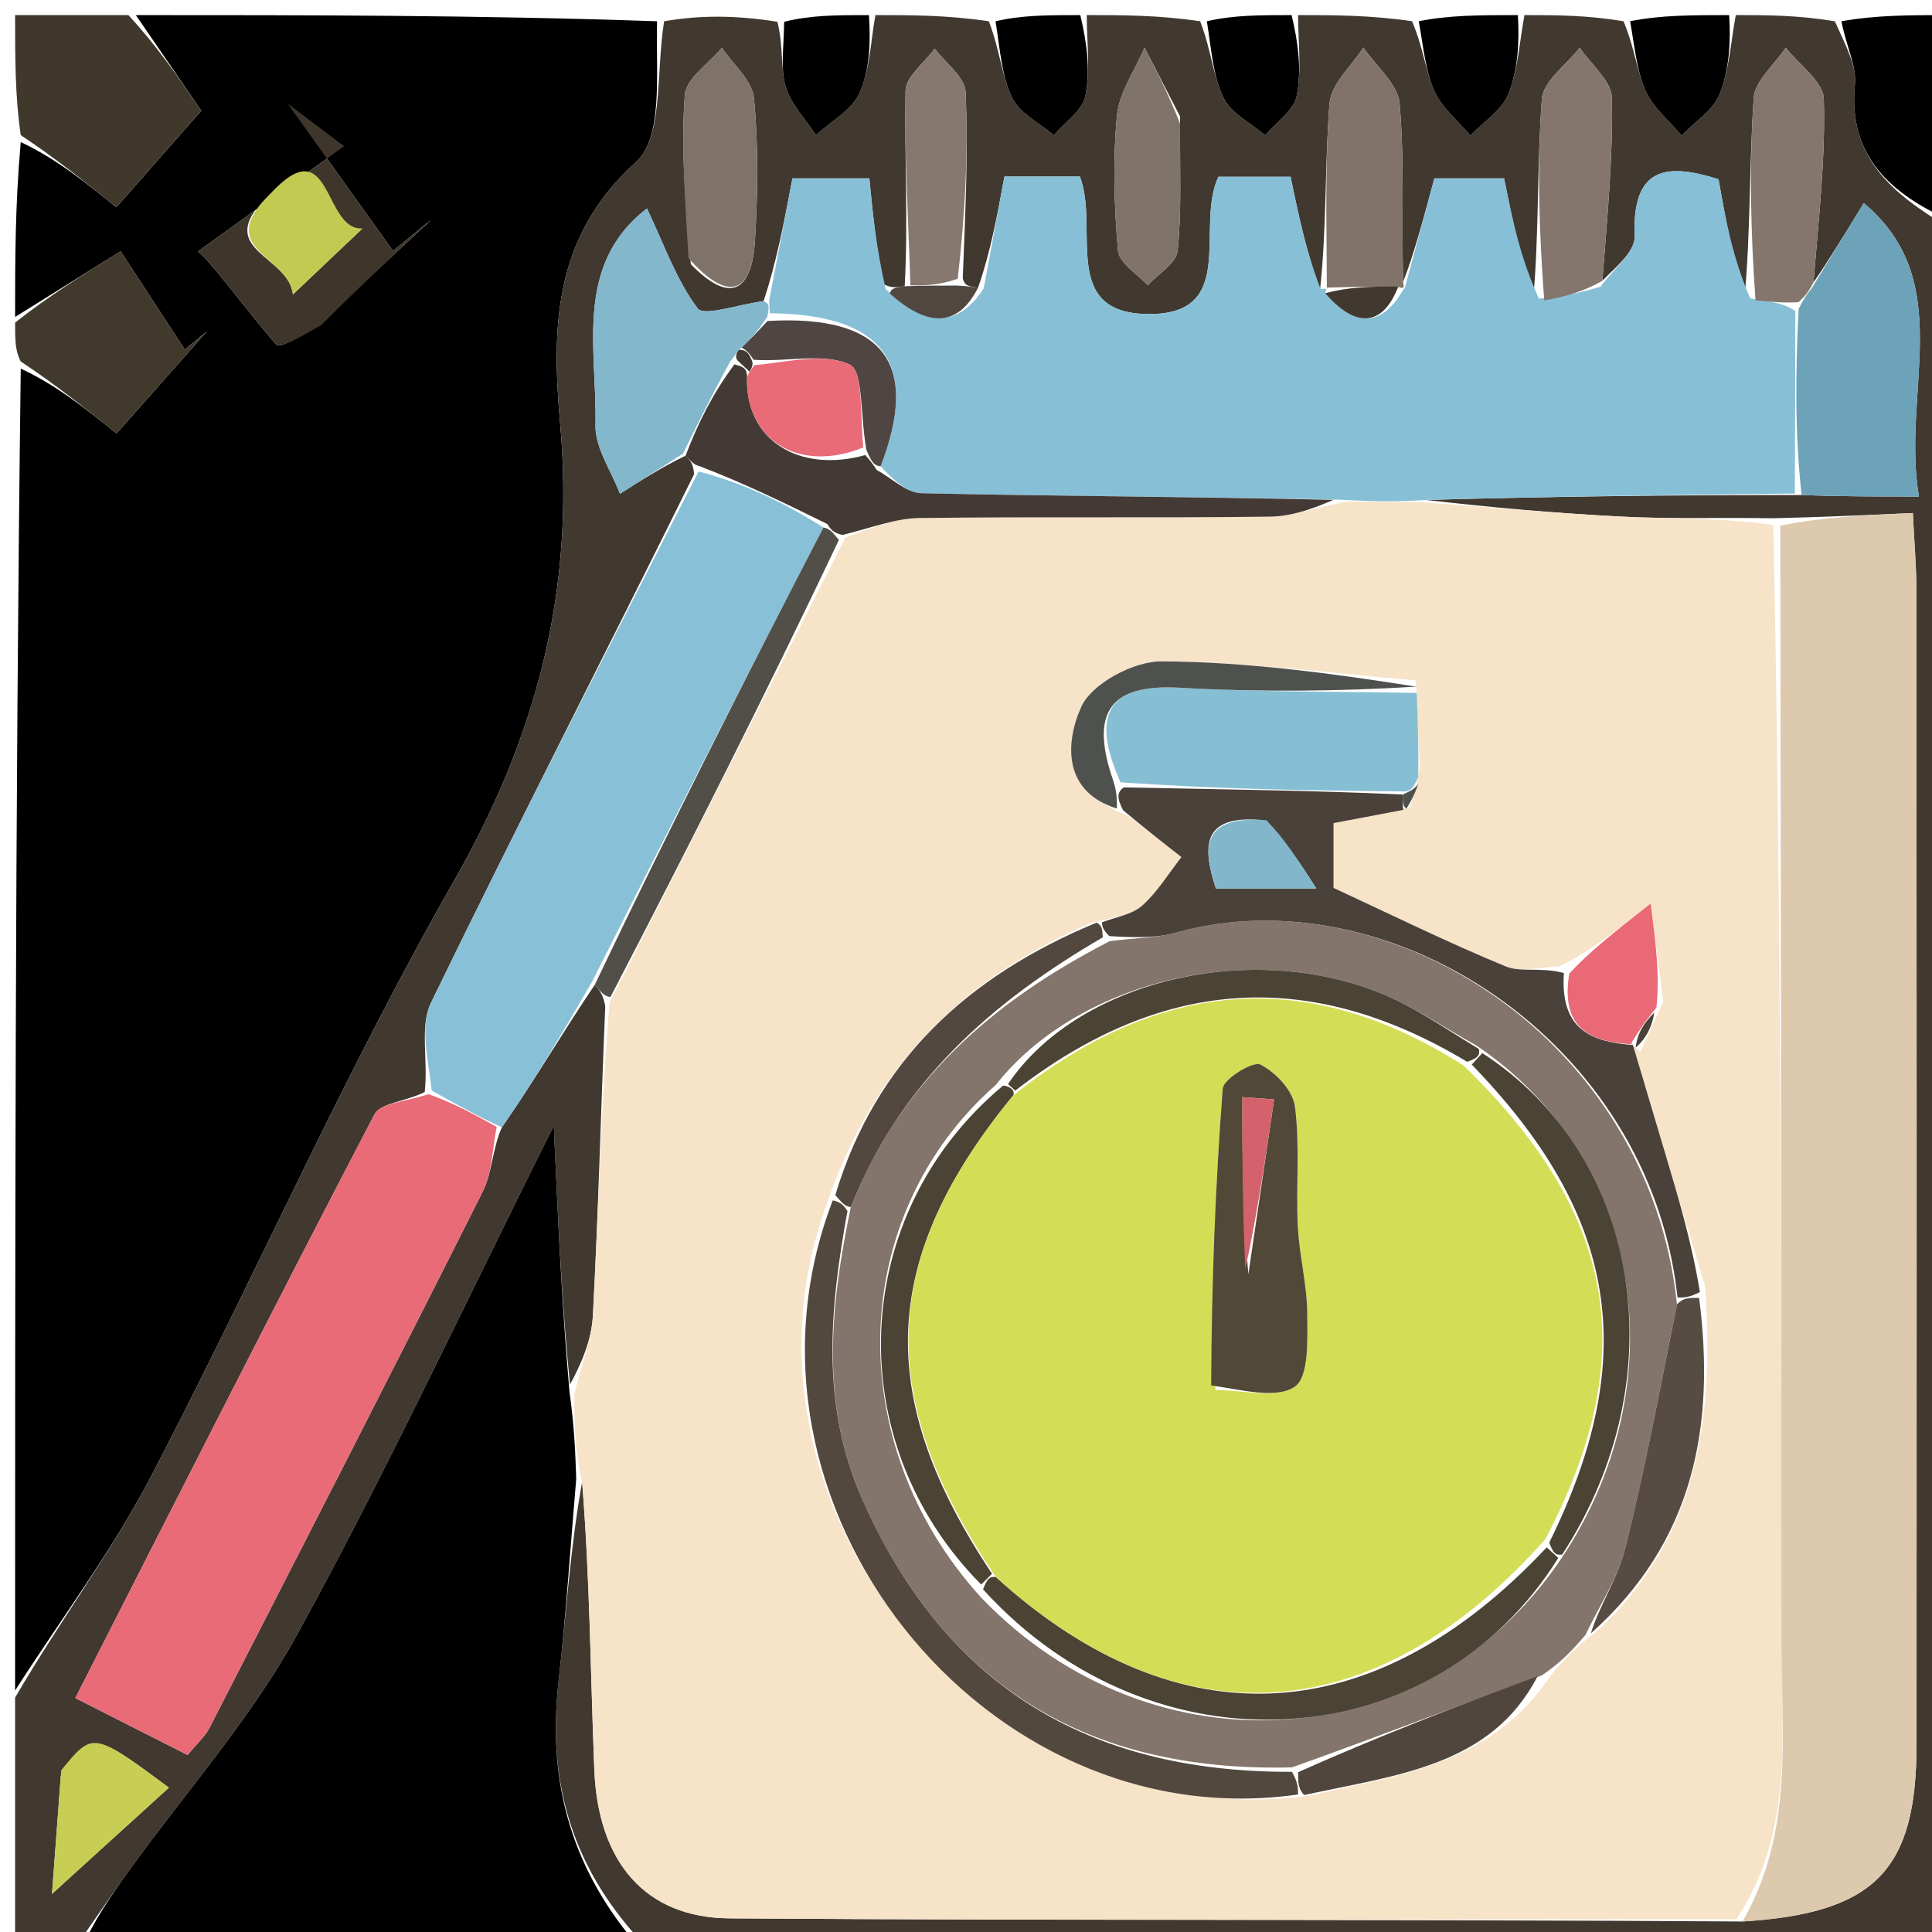<svg version="1.1" id="Layer_1" xmlns="http://www.w3.org/2000/svg" xmlns:xlink="http://www.w3.org/1999/xlink" x="0px" y="0px"
	 width="100%" viewBox="0 0 128 128" enable-background="new 0 0 128 128" xml:space="preserve">
<path fill="#000000" opacity="1" stroke="none" 
	d="
M1,21 
	C1,17.307 1,13.614 1.375,9.414 
	C3.751,10.53 5.753,12.152 7.705,13.734 
	C9.692,11.475 11.647,9.253 13.336,7.332 
	C11.835,5.14 10.417,3.07 9,1 
	C20.354,1 31.708,1 43.532,1.409 
	C43.445,4.866 43.957,9.101 42.134,10.741 
	C36.589,15.729 36.561,21.862 37.115,28.101 
	C38.084,39.024 35.591,48.715 30.108,58.309 
	C22.797,71.101 16.862,84.672 10.04,97.755 
	C7.45,102.723 4.038,107.264 1,112 
	C1,82.979 1,53.958 1.375,24.421 
	C3.765,25.531 5.782,27.157 7.719,28.719 
	C9.749,26.426 11.721,24.199 13.692,21.972 
	C13.208,22.367 12.723,22.762 12.239,23.157 
	C10.668,20.751 9.098,18.345 7.992,16.651 
	C5.391,18.269 3.196,19.634 1,21 
M21.466,21.194 
	C23.837,18.979 26.208,16.764 28.578,14.55 
	C27.731,15.241 26.883,15.933 26.036,16.625 
	C23.71,13.371 21.383,10.117 19.057,6.863 
	C20.304,7.804 21.55,8.745 22.797,9.685 
	C19.571,12.009 16.345,14.333 13.119,16.657 
	C14.005,17.357 16.037,20.196 18.304,22.834 
	C18.543,23.112 20.166,22.2 21.466,21.194 
z"/>
<path fill="#413830" opacity="1" stroke="none" 
	d="
M1,112.47 
	C4.038,107.264 7.45,102.723 10.04,97.755 
	C16.862,84.672 22.797,71.101 30.108,58.309 
	C35.591,48.715 38.084,39.024 37.115,28.101 
	C36.561,21.862 36.589,15.729 42.134,10.741 
	C43.957,9.101 43.445,4.866 44,1.409 
	C46.371,1 48.741,1 51.507,1.444 
	C51.93,3.186 51.696,4.563 52.058,5.76 
	C52.408,6.919 53.37,7.894 54.064,8.949 
	C55.057,8.032 56.441,7.289 56.947,6.155 
	C57.645,4.592 57.681,2.732 58,1 
	C60.371,1 62.741,1 65.513,1.408 
	C66.271,3.393 66.372,5.097 67.07,6.505 
	C67.577,7.526 68.875,8.155 69.82,8.959 
	C70.548,8.097 71.716,7.321 71.909,6.352 
	C72.251,4.63 72.002,2.791 72,1 
	C74.371,1 76.741,1 79.514,1.408 
	C80.273,3.392 80.374,5.096 81.073,6.504 
	C81.579,7.526 82.876,8.155 83.821,8.959 
	C84.549,8.097 85.716,7.321 85.909,6.352 
	C86.251,4.63 86.002,2.79 86,1 
	C88.371,1 90.741,1 93.553,1.405 
	C94.324,3.237 94.448,4.757 95.045,6.061 
	C95.55,7.163 96.603,8.015 97.413,8.977 
	C98.28,8.073 99.502,7.31 99.931,6.232 
	C100.578,4.603 100.671,2.755 101,1 
	C103.042,1 105.083,1 107.56,1.405 
	C108.324,3.236 108.448,4.756 109.045,6.059 
	C109.55,7.162 110.602,8.014 111.412,8.977 
	C112.279,8.073 113.502,7.31 113.93,6.232 
	C114.578,4.604 114.671,2.755 115,1 
	C117.042,1 119.083,1 121.562,1.409 
	C122.319,3.084 123.017,4.387 122.895,5.609 
	C122.409,10.465 125.448,12.863 129,15 
	C129,52.917 129,90.834 129,129 
	C100.313,129 71.625,129 42.489,128.641 
	C37.694,123.458 36.289,117.786 37.004,111.42 
	C37.505,106.951 37.793,102.457 38.567,98.177 
	C39.088,104.671 39.12,110.965 39.375,117.251 
	C39.624,123.367 42.742,127.057 48.346,127.096 
	C70.576,127.251 92.808,127.154 115.441,127.304 
	C124.268,126.757 126.975,123.881 126.977,115.553 
	C126.986,90.098 126.985,64.643 126.971,39.188 
	C126.97,37.584 126.826,35.981 126.73,33.989 
	C123.503,34.135 120.717,34.26 117.47,34.336 
	C113.867,34.277 110.719,34.389 107.585,34.234 
	C103.056,34.01 98.537,33.593 94.47,33.122 
	C102.922,32.89 110.917,32.793 119.359,32.797 
	C122.062,32.897 124.319,32.897 127.133,32.897 
	C125.965,25.923 129.691,18.664 123.481,13.454 
	C122.138,15.651 121.079,17.382 120.147,18.709 
	C120.503,14.386 120.945,10.463 120.832,6.556 
	C120.798,5.401 119.196,4.291 118.312,3.161 
	C117.57,4.273 116.264,5.348 116.186,6.505 
	C115.887,10.941 115.983,15.404 115.58,19.722 
	C114.774,17.04 114.321,14.492 113.856,11.876 
	C110.376,10.769 108.121,11.074 108.3,15.643 
	C108.343,16.73 106.831,17.878 106.161,18.605 
	C106.492,14.299 106.872,10.384 106.79,6.478 
	C106.766,5.358 105.406,4.265 104.659,3.16 
	C103.784,4.291 102.241,5.372 102.152,6.561 
	C101.823,10.979 101.971,15.432 101.585,19.745 
	C100.714,17.069 100.197,14.521 99.649,11.817 
	C98.007,11.817 96.312,11.817 95.031,11.817 
	C94.283,14.589 93.667,16.871 92.957,18.685 
	C92.856,14.428 93.059,10.621 92.727,6.861 
	C92.612,5.563 91.164,4.383 90.325,3.15 
	C89.543,4.378 88.185,5.562 88.084,6.845 
	C87.761,10.938 87.905,15.068 87.458,19.17 
	C86.537,16.692 86.026,14.227 85.503,11.71 
	C83.813,11.71 82.24,11.71 80.723,11.71 
	C79.158,15.009 82.064,20.833 76.107,20.807 
	C70.171,20.782 72.862,15.102 71.545,11.696 
	C69.879,11.696 68.159,11.696 66.547,11.696 
	C66.052,14.369 65.614,16.734 64.799,19.057 
	C64.171,18.977 63.921,18.939 63.785,18.454 
	C63.957,14.031 64.155,10.05 63.971,6.086 
	C63.925,5.102 62.642,4.176 61.927,3.223 
	C61.251,4.154 60.013,5.074 59.995,6.016 
	C59.915,10.309 60.178,14.609 59.938,18.965 
	C59.304,19.054 59.05,19.084 58.522,18.82 
	C58.032,16.295 57.815,14.063 57.596,11.816 
	C55.574,11.816 53.894,11.816 52.502,11.816 
	C51.93,14.815 51.445,17.36 50.587,19.953 
	C48.834,20.183 46.639,20.98 46.224,20.432 
	C44.799,18.545 43.997,16.188 42.863,13.81 
	C37.991,17.567 39.567,23.145 39.451,28.166 
	C39.416,29.669 40.501,31.197 41.073,32.714 
	C42.465,31.829 43.858,30.943 45.419,30.193 
	C45.787,30.542 45.935,30.787 45.984,31.42 
	C40.108,43.316 34.196,54.816 28.549,66.444 
	C27.794,68 28.378,70.206 28.138,72.35 
	C26.863,72.987 25.202,73.075 24.81,73.826 
	C18.145,86.6 11.637,99.456 4.989,112.501 
	C7.701,113.876 10.023,115.053 12.43,116.273 
	C13.076,115.485 13.589,115.041 13.876,114.481 
	C19.943,102.65 26.015,90.822 31.984,78.941 
	C32.618,77.679 32.616,76.096 33.252,74.69 
	C35.465,71.508 37.334,68.297 39.407,65.244 
	C39.795,65.692 39.979,65.982 40.099,66.672 
	C39.8,73.769 39.635,80.469 39.281,87.16 
	C39.195,88.794 38.493,90.395 37.762,91.729 
	C37.218,86.318 36.987,81.189 36.689,74.581 
	C30.595,86.774 25.488,97.749 19.665,108.332 
	C16.616,113.875 12.304,118.722 8.577,123.893 
	C7.362,125.579 6.191,127.297 5,129 
	C3.695,129 2.391,129 1,129 
	C1,123.647 1,118.294 1,112.47 
M45.767,17.502 
	C48.346,20.16 49.809,19.359 50.017,15.947 
	C50.207,12.805 50.253,9.624 49.952,6.5 
	C49.84,5.332 48.569,4.275 47.826,3.167 
	C46.967,4.206 45.453,5.195 45.371,6.292 
	C45.112,9.742 45.39,13.232 45.767,17.502 
M78.182,7.715 
	C77.397,6.195 76.613,4.674 75.829,3.153 
	C75.191,4.654 74.147,6.116 74.001,7.663 
	C73.723,10.623 73.811,13.643 74.069,16.61 
	C74.14,17.426 75.354,18.142 76.043,18.904 
	C76.734,18.144 77.934,17.437 78.021,16.614 
	C78.297,13.985 78.16,11.312 78.182,7.715 
M4.026,117.683 
	C3.86,119.915 3.694,122.146 3.446,125.474 
	C6.49,122.707 8.802,120.605 11.19,118.435 
	C6.156,114.71 6.156,114.71 4.026,117.683 
z"/>
<path fill="#000000" opacity="1" stroke="none" 
	d="
M5.469,129 
	C6.191,127.297 7.362,125.579 8.577,123.893 
	C12.304,118.722 16.616,113.875 19.665,108.332 
	C25.488,97.749 30.595,86.774 36.689,74.581 
	C36.987,81.189 37.218,86.318 37.725,92.154 
	C38.059,94.566 38.117,96.27 38.176,97.975 
	C37.793,102.457 37.505,106.951 37.004,111.42 
	C36.289,117.786 37.694,123.458 42.02,128.641 
	C29.979,129 17.958,129 5.469,129 
z"/>
<path fill="#41382C" opacity="1" stroke="none" 
	d="
M8.505,1 
	C10.417,3.07 11.835,5.14 13.336,7.332 
	C11.647,9.253 9.692,11.475 7.705,13.734 
	C5.753,12.152 3.751,10.53 1.375,8.954 
	C1,6.418 1,3.835 1,1 
	C3.334,1 5.672,1 8.505,1 
z"/>
<path fill="#41392C" opacity="1" stroke="none" 
	d="
M1,21.375 
	C3.196,19.634 5.391,18.269 7.992,16.651 
	C9.098,18.345 10.668,20.751 12.239,23.157 
	C12.723,22.762 13.208,22.367 13.692,21.972 
	C11.721,24.199 9.749,26.426 7.719,28.719 
	C5.782,27.157 3.765,25.531 1.375,23.952 
	C1,23.25 1,22.5 1,21.375 
z"/>
<path fill="#000000" opacity="1" stroke="none" 
	d="
M129,14.526 
	C125.448,12.863 122.409,10.465 122.895,5.609 
	C123.017,4.387 122.319,3.084 121.999,1.409 
	C124.282,1 126.565,1 129,1 
	C129,5.35 129,9.701 129,14.526 
z"/>
<path fill="#000000" opacity="1" stroke="none" 
	d="
M114.562,1 
	C114.671,2.755 114.578,4.604 113.93,6.232 
	C113.502,7.31 112.279,8.073 111.412,8.977 
	C110.602,8.014 109.55,7.162 109.045,6.059 
	C108.448,4.756 108.324,3.236 107.998,1.405 
	C110.042,1 112.083,1 114.562,1 
z"/>
<path fill="#000000" opacity="1" stroke="none" 
	d="
M100.562,1 
	C100.671,2.755 100.578,4.603 99.931,6.232 
	C99.502,7.31 98.28,8.073 97.413,8.977 
	C96.603,8.015 95.55,7.163 95.045,6.061 
	C94.448,4.757 94.324,3.237 93.997,1.405 
	C96.042,1 98.083,1 100.562,1 
z"/>
<path fill="#000000" opacity="1" stroke="none" 
	d="
M57.572,1 
	C57.681,2.732 57.645,4.592 56.947,6.155 
	C56.441,7.289 55.057,8.032 54.064,8.949 
	C53.37,7.894 52.408,6.919 52.058,5.76 
	C51.696,4.563 51.93,3.186 51.952,1.444 
	C53.714,1 55.429,1 57.572,1 
z"/>
<path fill="#000000" opacity="1" stroke="none" 
	d="
M71.572,1 
	C72.002,2.791 72.251,4.63 71.909,6.352 
	C71.716,7.321 70.548,8.097 69.82,8.959 
	C68.875,8.155 67.577,7.526 67.07,6.505 
	C66.372,5.097 66.271,3.393 65.957,1.408 
	C67.714,1 69.429,1 71.572,1 
z"/>
<path fill="#000000" opacity="1" stroke="none" 
	d="
M85.572,1 
	C86.002,2.79 86.251,4.63 85.909,6.352 
	C85.716,7.321 84.549,8.097 83.821,8.959 
	C82.876,8.155 81.579,7.526 81.073,6.504 
	C80.374,5.096 80.273,3.392 79.958,1.408 
	C81.714,1 83.429,1 85.572,1 
z"/>
<path fill="#3E362A" opacity="1" stroke="none" 
	d="
M21.306,21.517 
	C20.166,22.2 18.543,23.112 18.304,22.834 
	C16.037,20.196 14.005,17.357 13.119,16.657 
	C16.345,14.333 19.571,12.009 22.797,9.685 
	C21.55,8.745 20.304,7.804 19.057,6.863 
	C21.383,10.117 23.71,13.371 26.036,16.625 
	C26.883,15.933 27.731,15.241 28.578,14.55 
	C26.208,16.764 23.837,18.979 21.306,21.517 
M17.636,13.113 
	C14.109,16.57 19.138,16.924 19.408,19.507 
	C21.262,17.748 22.634,16.447 24.006,15.145 
	C21.385,15.308 22.012,8.381 17.636,13.113 
z"/>
<path fill="#F7E3C7" opacity="1" stroke="none" 
	d="
M38.567,98.177 
	C38.117,96.27 38.059,94.566 38.037,92.436 
	C38.493,90.395 39.195,88.794 39.281,87.16 
	C39.635,80.469 39.8,73.769 40.376,66.462 
	C45.74,55.88 50.764,45.908 56.02,35.608 
	C57.805,34.945 59.352,34.341 60.906,34.321 
	C68.659,34.222 76.414,34.33 84.167,34.229 
	C85.71,34.209 87.246,33.592 89.223,33.239 
	C91.111,33.238 92.562,33.248 94.014,33.258 
	C98.537,33.593 103.056,34.01 107.585,34.234 
	C110.719,34.389 113.867,34.277 117.488,34.779 
	C117.989,59.666 118.024,84.061 118.022,108.455 
	C118.022,114.837 118.886,121.375 115.039,127.151 
	C92.808,127.154 70.576,127.251 48.346,127.096 
	C42.742,127.057 39.624,123.367 39.375,117.251 
	C39.12,110.965 39.088,104.671 38.567,98.177 
M108.673,69.685 
	C109.083,68.798 109.494,67.911 110.197,66.367 
	C109.959,64.518 109.72,62.67 109.357,59.864 
	C106.724,61.94 105.357,63.017 103.28,64.03 
	C102.099,64.052 100.766,64.442 99.764,64.03 
	C95.97,62.469 92.284,60.647 88.349,58.827 
	C88.349,57.606 88.349,56.04 88.349,54.534 
	C90.091,54.203 91.533,53.929 93.376,53.506 
	C93.602,52.918 93.827,52.331 94.062,50.77 
	C93.994,49.149 93.926,47.528 93.804,45.078 
	C88.181,44.603 82.558,43.844 76.933,43.818 
	C75.099,43.81 72.321,45.295 71.632,46.837 
	C70.549,49.261 70.447,52.467 74.819,54.086 
	C75.97,54.985 77.121,55.885 78.273,56.784 
	C77.42,57.872 76.687,59.096 75.671,60 
	C74.992,60.604 73.909,60.754 72.297,61.142 
	C64.057,64.684 58.002,70.325 54.789,79.721 
	C47.433,99.668 65.263,121.88 86.794,118.964 
	C92.592,117.587 98.795,116.998 102.809,110.911 
	C103.556,110.044 104.302,109.177 105.747,108.118 
	C112.29,102.082 113.645,94.379 112.961,85.2 
	C112.069,82.232 111.176,79.264 110.287,76.295 
	C109.584,73.943 108.886,71.589 108.16,69.142 
	C108.16,69.142 108.064,69.131 108.673,69.685 
z"/>
<path fill="#87C0D6" opacity="1" stroke="none" 
	d="
M94.47,33.122 
	C92.562,33.248 91.111,33.238 88.78,33.106 
	C78.947,32.905 69.993,32.876 61.043,32.678 
	C60.046,32.656 59.07,31.673 58.344,30.891 
	C60.995,24.005 58.485,20.829 50.997,20.752 
	C50.978,20.281 50.969,20.092 50.96,19.904 
	C51.445,17.36 51.93,14.815 52.502,11.816 
	C53.894,11.816 55.574,11.816 57.596,11.816 
	C57.815,14.063 58.032,16.295 58.677,19.15 
	C61.359,21.612 63.427,21.788 65.176,19.099 
	C65.614,16.734 66.052,14.369 66.547,11.696 
	C68.159,11.696 69.879,11.696 71.545,11.696 
	C72.862,15.102 70.171,20.782 76.107,20.807 
	C82.064,20.833 79.158,15.009 80.723,11.71 
	C82.24,11.71 83.813,11.71 85.503,11.71 
	C86.026,14.227 86.537,16.692 87.494,19.147 
	C87.939,19.138 87.918,19.056 87.795,19.427 
	C89.772,21.73 91.599,21.695 93.033,19.072 
	C93.004,19.096 93.051,19.154 93.051,19.154 
	C93.667,16.871 94.283,14.589 95.031,11.817 
	C96.312,11.817 98.007,11.817 99.649,11.817 
	C100.197,14.521 100.714,17.069 101.956,19.781 
	C103.798,19.63 104.916,19.314 106.034,18.998 
	C106.831,17.878 108.343,16.73 108.3,15.643 
	C108.121,11.074 110.376,10.769 113.856,11.876 
	C114.321,14.492 114.774,17.04 115.954,19.762 
	C117.432,20.008 118.183,20.08 118.944,20.603 
	C118.94,24.935 118.927,28.816 118.913,32.697 
	C110.917,32.793 102.922,32.89 94.47,33.122 
z"/>
<path fill="#DDC9AD" opacity="1" stroke="none" 
	d="
M115.441,127.304 
	C118.886,121.375 118.022,114.837 118.022,108.455 
	C118.024,84.061 117.989,59.666 117.95,34.829 
	C120.717,34.26 123.503,34.135 126.73,33.989 
	C126.826,35.981 126.97,37.584 126.971,39.188 
	C126.985,64.643 126.986,90.098 126.977,115.553 
	C126.975,123.881 124.268,126.757 115.441,127.304 
z"/>
<path fill="#E96B77" opacity="1" stroke="none" 
	d="
M32.909,74.662 
	C32.616,76.096 32.618,77.679 31.984,78.941 
	C26.015,90.822 19.943,102.65 13.876,114.481 
	C13.589,115.041 13.076,115.485 12.43,116.273 
	C10.023,115.053 7.701,113.876 4.989,112.501 
	C11.637,99.456 18.145,86.6 24.81,73.826 
	C25.202,73.075 26.863,72.987 28.396,72.491 
	C30.208,73.149 31.559,73.906 32.909,74.662 
z"/>
<path fill="#88C1D7" opacity="1" stroke="none" 
	d="
M33.252,74.69 
	C31.559,73.906 30.208,73.149 28.6,72.252 
	C28.378,70.206 27.794,68 28.549,66.444 
	C34.196,54.816 40.108,43.316 46.284,31.235 
	C49.36,32.036 52.087,33.378 54.554,34.95 
	C49.263,45.149 44.234,55.118 39.204,65.086 
	C37.334,68.297 35.465,71.508 33.252,74.69 
z"/>
<path fill="#6DA3B8" opacity="1" stroke="none" 
	d="
M119.359,32.797 
	C118.927,28.816 118.94,24.935 119.163,20.469 
	C119.589,19.627 119.804,19.371 120.02,19.114 
	C121.079,17.382 122.138,15.651 123.481,13.454 
	C129.691,18.664 125.965,25.923 127.133,32.897 
	C124.319,32.897 122.062,32.897 119.359,32.797 
z"/>
<path fill="#83B7CC" opacity="1" stroke="none" 
	d="
M50.587,19.953 
	C50.969,20.092 50.978,20.281 50.838,20.984 
	C50.169,22.011 49.649,22.524 48.973,23.17 
	C48.816,23.303 48.645,23.678 48.405,23.906 
	C47.193,26.109 46.222,28.084 45.251,30.058 
	C43.858,30.943 42.465,31.829 41.073,32.714 
	C40.501,31.197 39.416,29.669 39.451,28.166 
	C39.567,23.145 37.991,17.567 42.863,13.81 
	C43.997,16.188 44.799,18.545 46.224,20.432 
	C46.639,20.98 48.834,20.183 50.587,19.953 
z"/>
<path fill="#84766C" opacity="1" stroke="none" 
	d="
M120.147,18.709 
	C119.804,19.371 119.589,19.627 119.153,20.018 
	C118.183,20.08 117.432,20.008 116.307,19.896 
	C115.983,15.404 115.887,10.941 116.186,6.505 
	C116.264,5.348 117.57,4.273 118.312,3.161 
	C119.196,4.291 120.798,5.401 120.832,6.556 
	C120.945,10.463 120.503,14.386 120.147,18.709 
z"/>
<path fill="#84766C" opacity="1" stroke="none" 
	d="
M106.161,18.605 
	C104.916,19.314 103.798,19.63 102.311,19.909 
	C101.971,15.432 101.823,10.979 102.152,6.561 
	C102.241,5.372 103.784,4.291 104.659,3.16 
	C105.406,4.265 106.766,5.358 106.79,6.478 
	C106.872,10.384 106.492,14.299 106.161,18.605 
z"/>
<path fill="#817369" opacity="1" stroke="none" 
	d="
M87.904,19.161 
	C87.905,15.068 87.761,10.938 88.084,6.845 
	C88.185,5.562 89.543,4.378 90.325,3.15 
	C91.164,4.383 92.612,5.563 92.727,6.861 
	C93.059,10.621 92.856,14.428 92.957,18.685 
	C93.051,19.154 93.004,19.096 92.607,19.013 
	C90.78,18.971 89.349,19.014 87.918,19.056 
	C87.918,19.056 87.939,19.138 87.904,19.161 
z"/>
<path fill="#7F7268" opacity="1" stroke="none" 
	d="
M45.614,17.104 
	C45.39,13.232 45.112,9.742 45.371,6.292 
	C45.453,5.195 46.967,4.206 47.826,3.167 
	C48.569,4.275 49.84,5.332 49.952,6.5 
	C50.253,9.624 50.207,12.805 50.017,15.947 
	C49.809,19.359 48.346,20.16 45.614,17.104 
z"/>
<path fill="#443A35" opacity="1" stroke="none" 
	d="
M45.419,30.193 
	C46.222,28.084 47.193,26.109 48.657,24.142 
	C49.318,24.306 49.486,24.464 49.494,24.952 
	C49.343,29.18 52.963,31.37 57.329,30.147 
	C57.716,30.576 57.9,30.856 58.085,31.136 
	C59.07,31.673 60.046,32.656 61.043,32.678 
	C69.993,32.876 78.947,32.905 88.342,33.117 
	C87.246,33.592 85.71,34.209 84.167,34.229 
	C76.414,34.33 68.659,34.222 60.906,34.321 
	C59.352,34.341 57.805,34.945 55.815,35.444 
	C55.189,35.312 55.001,35.016 54.814,34.72 
	C52.087,33.378 49.36,32.036 46.332,30.879 
	C45.935,30.787 45.787,30.542 45.419,30.193 
z"/>
<path fill="#524E48" opacity="1" stroke="none" 
	d="
M54.554,34.95 
	C55.001,35.016 55.189,35.312 55.581,35.772 
	C50.764,45.908 45.74,55.88 40.44,66.062 
	C39.979,65.982 39.795,65.692 39.407,65.244 
	C44.234,55.118 49.263,45.149 54.554,34.95 
z"/>
<path fill="#807369" opacity="1" stroke="none" 
	d="
M78.182,8.186 
	C78.16,11.312 78.297,13.985 78.021,16.614 
	C77.934,17.437 76.734,18.144 76.043,18.904 
	C75.354,18.142 74.14,17.426 74.069,16.61 
	C73.811,13.643 73.723,10.623 74.001,7.663 
	C74.147,6.116 75.191,4.654 75.829,3.153 
	C76.613,4.674 77.397,6.195 78.182,8.186 
z"/>
<path fill="#86786E" opacity="1" stroke="none" 
	d="
M60.318,18.906 
	C60.178,14.609 59.915,10.309 59.995,6.016 
	C60.013,5.074 61.251,4.154 61.927,3.223 
	C62.642,4.176 63.925,5.102 63.971,6.086 
	C64.155,10.05 63.957,14.031 63.452,18.471 
	C62.109,18.926 61.213,18.916 60.318,18.906 
z"/>
<path fill="#C7CE53" opacity="1" stroke="none" 
	d="
M4.057,117.284 
	C6.156,114.71 6.156,114.71 11.19,118.435 
	C8.802,120.605 6.49,122.707 3.446,125.474 
	C3.694,122.146 3.86,119.915 4.057,117.284 
z"/>
<path fill="#504740" opacity="1" stroke="none" 
	d="
M59.938,18.965 
	C61.213,18.916 62.109,18.926 63.337,18.919 
	C63.921,18.939 64.171,18.977 64.799,19.057 
	C63.427,21.788 61.359,21.612 58.951,19.444 
	C59.05,19.084 59.304,19.054 59.938,18.965 
z"/>
<path fill="#C3CA52" opacity="1" stroke="none" 
	d="
M17.887,12.862 
	C22.012,8.381 21.385,15.308 24.006,15.145 
	C22.634,16.447 21.262,17.748 19.408,19.507 
	C19.138,16.924 14.109,16.57 17.887,12.862 
z"/>
<path fill="#83756B" opacity="1" stroke="none" 
	d="
M105.048,108.31 
	C104.302,109.177 103.556,110.044 102.154,110.998 
	C96.333,113.095 91.169,115.107 85.6,117.093 
	C71.813,117.444 62.456,111.46 57.084,99.229 
	C54.359,93.027 54.979,86.641 56.369,79.967 
	C59.687,71.647 65.704,66.387 73.518,62.355 
	C75.269,62.124 76.638,62.149 77.902,61.794 
	C91.955,57.854 109.294,68.868 111.103,86.416 
	C109.957,92.111 108.977,97.382 107.678,102.573 
	C107.175,104.579 105.946,106.403 105.048,108.31 
M65.973,71.88 
	C56.209,80.469 55.663,95.58 65.013,105.853 
	C76.426,117.748 94.991,116.467 103.764,102.764 
	C111.15,91.223 108.677,76.541 97.77,69.24 
	C95.607,68.051 93.543,66.61 91.264,65.72 
	C82.506,62.303 71.325,65.085 65.973,71.88 
z"/>
<path fill="#4A413A" opacity="1" stroke="none" 
	d="
M111.141,85.961 
	C109.294,68.868 91.955,57.854 77.902,61.794 
	C76.638,62.149 75.269,62.124 73.494,62.021 
	C73.029,61.547 73.018,61.327 73.007,61.107 
	C73.909,60.754 74.992,60.604 75.671,60 
	C76.687,59.096 77.42,57.872 78.273,56.784 
	C77.121,55.885 75.97,54.985 74.408,53.681 
	C73.995,52.885 73.992,52.494 74.455,52.167 
	C80.933,52.3 86.946,52.368 92.942,52.639 
	C92.919,53.115 92.935,53.386 92.975,53.656 
	C91.533,53.929 90.091,54.203 88.349,54.534 
	C88.349,56.04 88.349,57.606 88.349,58.827 
	C92.284,60.647 95.97,62.469 99.764,64.03 
	C100.766,64.442 102.099,64.052 103.61,64.467 
	C103.358,68.306 105.516,69.022 108.186,69.235 
	C108.886,71.589 109.584,73.943 110.287,76.295 
	C111.176,79.264 112.069,82.232 112.623,85.597 
	C111.904,85.982 111.523,85.971 111.141,85.961 
M83.48,54.321 
	C79.646,54.015 79.644,56.078 80.554,58.863 
	C82.414,58.863 84.106,58.863 87.209,58.863 
	C85.885,56.8 85.101,55.58 83.48,54.321 
z"/>
<path fill="#86BED3" opacity="1" stroke="none" 
	d="
M92.959,52.436 
	C86.946,52.368 80.933,52.3 74.236,51.829 
	C72.165,47.175 73.557,45.302 78.159,45.563 
	C83.381,45.86 88.624,45.808 93.858,45.908 
	C93.926,47.528 93.994,49.149 93.964,51.471 
	C93.598,52.377 93.295,52.465 92.959,52.436 
z"/>
<path fill="#52483E" opacity="1" stroke="none" 
	d="
M56.147,80.237 
	C54.979,86.641 54.359,93.027 57.084,99.229 
	C62.456,111.46 71.813,117.444 85.598,117.387 
	C86.001,118.1 86.001,118.494 86.001,118.888 
	C65.263,121.88 47.433,99.668 55.172,79.531 
	C55.753,79.639 55.95,79.938 56.147,80.237 
z"/>
<path fill="#4F514E" opacity="1" stroke="none" 
	d="
M93.831,45.493 
	C88.624,45.808 83.381,45.86 78.159,45.563 
	C73.557,45.302 72.165,47.175 73.77,51.764 
	C73.992,52.494 73.995,52.885 74,53.57 
	C70.447,52.467 70.549,49.261 71.632,46.837 
	C72.321,45.295 75.099,43.81 76.933,43.818 
	C82.558,43.844 88.181,44.603 93.831,45.493 
z"/>
<path fill="#52483F" opacity="1" stroke="none" 
	d="
M56.369,79.967 
	C55.95,79.938 55.753,79.639 55.34,79.18 
	C58.002,70.325 64.057,64.684 72.652,61.125 
	C73.018,61.327 73.029,61.547 73.064,62.1 
	C65.704,66.387 59.687,71.647 56.369,79.967 
z"/>
<path fill="#574C43" opacity="1" stroke="none" 
	d="
M111.103,86.416 
	C111.523,85.971 111.904,85.982 112.572,85.99 
	C113.645,94.379 112.29,102.082 105.398,108.214 
	C105.946,106.403 107.175,104.579 107.678,102.573 
	C108.977,97.382 109.957,92.111 111.103,86.416 
z"/>
<path fill="#E96976" opacity="1" stroke="none" 
	d="
M108.173,69.189 
	C105.516,69.022 103.358,68.306 103.965,64.499 
	C105.357,63.017 106.724,61.94 109.357,59.864 
	C109.72,62.67 109.959,64.518 109.743,66.761 
	C108.881,67.814 108.472,68.473 108.064,69.131 
	C108.064,69.131 108.16,69.142 108.173,69.189 
z"/>
<path fill="#50463D" opacity="1" stroke="none" 
	d="
M86.398,118.926 
	C86.001,118.494 86.001,118.1 86.002,117.412 
	C91.169,115.107 96.333,113.095 101.867,111.058 
	C98.795,116.998 92.592,117.587 86.398,118.926 
z"/>
<path fill="#4F514E" opacity="1" stroke="none" 
	d="
M92.942,52.639 
	C93.295,52.465 93.598,52.377 93.959,51.958 
	C93.827,52.331 93.602,52.918 93.175,53.581 
	C92.935,53.386 92.919,53.115 92.942,52.639 
z"/>
<path fill="#4A413A" opacity="1" stroke="none" 
	d="
M108.369,69.408 
	C108.472,68.473 108.881,67.814 109.597,67.089 
	C109.494,67.911 109.083,68.798 108.369,69.408 
z"/>
<path fill="#4F4644" opacity="1" stroke="none" 
	d="
M58.344,30.891 
	C57.9,30.856 57.716,30.576 57.399,29.793 
	C56.979,27.496 57.209,24.568 56.294,24.151 
	C54.552,23.356 52.156,23.995 49.925,23.835 
	C49.641,23.373 49.411,23.175 49.13,23.036 
	C49.649,22.524 50.169,22.011 50.848,21.266 
	C58.485,20.829 60.995,24.005 58.344,30.891 
z"/>
<path fill="#413830" opacity="1" stroke="none" 
	d="
M87.795,19.427 
	C89.349,19.014 90.78,18.971 92.636,18.989 
	C91.599,21.695 89.772,21.73 87.795,19.427 
z"/>
<path fill="#443A35" opacity="1" stroke="none" 
	d="
M48.973,23.17 
	C49.411,23.175 49.641,23.373 49.853,23.995 
	C49.887,24.359 49.654,24.621 49.654,24.621 
	C49.486,24.464 49.318,24.306 48.897,23.913 
	C48.645,23.678 48.816,23.303 48.973,23.17 
z"/>
<path fill="#E96B77" opacity="1" stroke="none" 
	d="
M49.494,24.952 
	C49.654,24.621 49.887,24.359 49.959,24.199 
	C52.156,23.995 54.552,23.356 56.294,24.151 
	C57.209,24.568 56.979,27.496 57.196,29.644 
	C52.963,31.37 49.343,29.18 49.494,24.952 
z"/>
<path fill="#4B4333" opacity="1" stroke="none" 
	d="
M103.24,103.215 
	C94.991,116.467 76.426,117.748 65.13,105.298 
	C65.406,104.584 65.565,104.424 65.978,104.484 
	C78.127,115.511 91.134,114.635 102.474,102.515 
	C102.9,102.904 103.07,103.06 103.24,103.215 
z"/>
<path fill="#4B4333" opacity="1" stroke="none" 
	d="
M98.207,69.77 
	C108.677,76.541 111.15,91.223 103.502,102.99 
	C103.07,103.06 102.9,102.904 102.642,102.202 
	C108.748,89.839 107.145,80.474 97.506,70.53 
	C97.896,70.108 98.051,69.939 98.207,69.77 
z"/>
<path fill="#4B4333" opacity="1" stroke="none" 
	d="
M65.009,104.981 
	C55.663,95.58 56.209,80.469 66.459,71.922 
	C66.944,71.964 67.259,72.258 67.13,72.572 
	C58.271,83.365 57.898,92.528 65.724,104.265 
	C65.565,104.424 65.406,104.584 65.009,104.981 
z"/>
<path fill="#4B4333" opacity="1" stroke="none" 
	d="
M66.783,71.822 
	C71.325,65.085 82.506,62.303 91.264,65.72 
	C93.543,66.61 95.607,68.051 97.988,69.505 
	C98.051,69.939 97.896,70.108 97.206,70.348 
	C86.42,63.865 76.648,64.996 67.259,72.258 
	C67.259,72.258 66.944,71.964 66.783,71.822 
z"/>
<path fill="#82B7CB" opacity="1" stroke="none" 
	d="
M83.899,54.34 
	C85.101,55.58 85.885,56.8 87.209,58.863 
	C84.106,58.863 82.414,58.863 80.554,58.863 
	C79.644,56.078 79.646,54.015 83.899,54.34 
z"/>
<path fill="#D4DD56" opacity="1" stroke="none" 
	d="
M67.13,72.572 
	C76.648,64.996 86.42,63.865 96.972,70.601 
	C107.145,80.474 108.748,89.839 102.387,101.969 
	C91.134,114.635 78.127,115.511 65.978,104.484 
	C57.898,92.528 58.271,83.365 67.13,72.572 
M80.52,92.091 
	C82.322,92.084 84.558,92.71 85.787,91.868 
	C86.734,91.218 86.618,88.723 86.609,87.051 
	C86.599,85.107 86.077,83.171 85.982,81.222 
	C85.853,78.584 86.133,75.908 85.793,73.307 
	C85.656,72.254 84.508,71.031 83.5,70.527 
	C83.017,70.285 81.058,71.48 81.009,72.12 
	C80.514,78.564 80.277,85.028 80.52,92.091 
z"/>
<path fill="#524838" opacity="1" stroke="none" 
	d="
M80.243,91.788 
	C80.277,85.028 80.514,78.564 81.009,72.12 
	C81.058,71.48 83.017,70.285 83.5,70.527 
	C84.508,71.031 85.656,72.254 85.793,73.307 
	C86.133,75.908 85.853,78.584 85.982,81.222 
	C86.077,83.171 86.599,85.107 86.609,87.051 
	C86.618,88.723 86.734,91.218 85.787,91.868 
	C84.558,92.71 82.322,92.084 80.243,91.788 
M82.708,84.421 
	C83.276,80.56 83.844,76.7 84.412,72.839 
	C83.711,72.789 83.01,72.738 82.309,72.687 
	C82.309,76.355 82.309,80.022 82.708,84.421 
z"/>
<path fill="#D3626D" opacity="1" stroke="none" 
	d="
M82.509,84.055 
	C82.309,80.022 82.309,76.355 82.309,72.687 
	C83.01,72.738 83.711,72.789 84.412,72.839 
	C83.844,76.7 83.276,80.56 82.509,84.055 
z"/>
</svg>